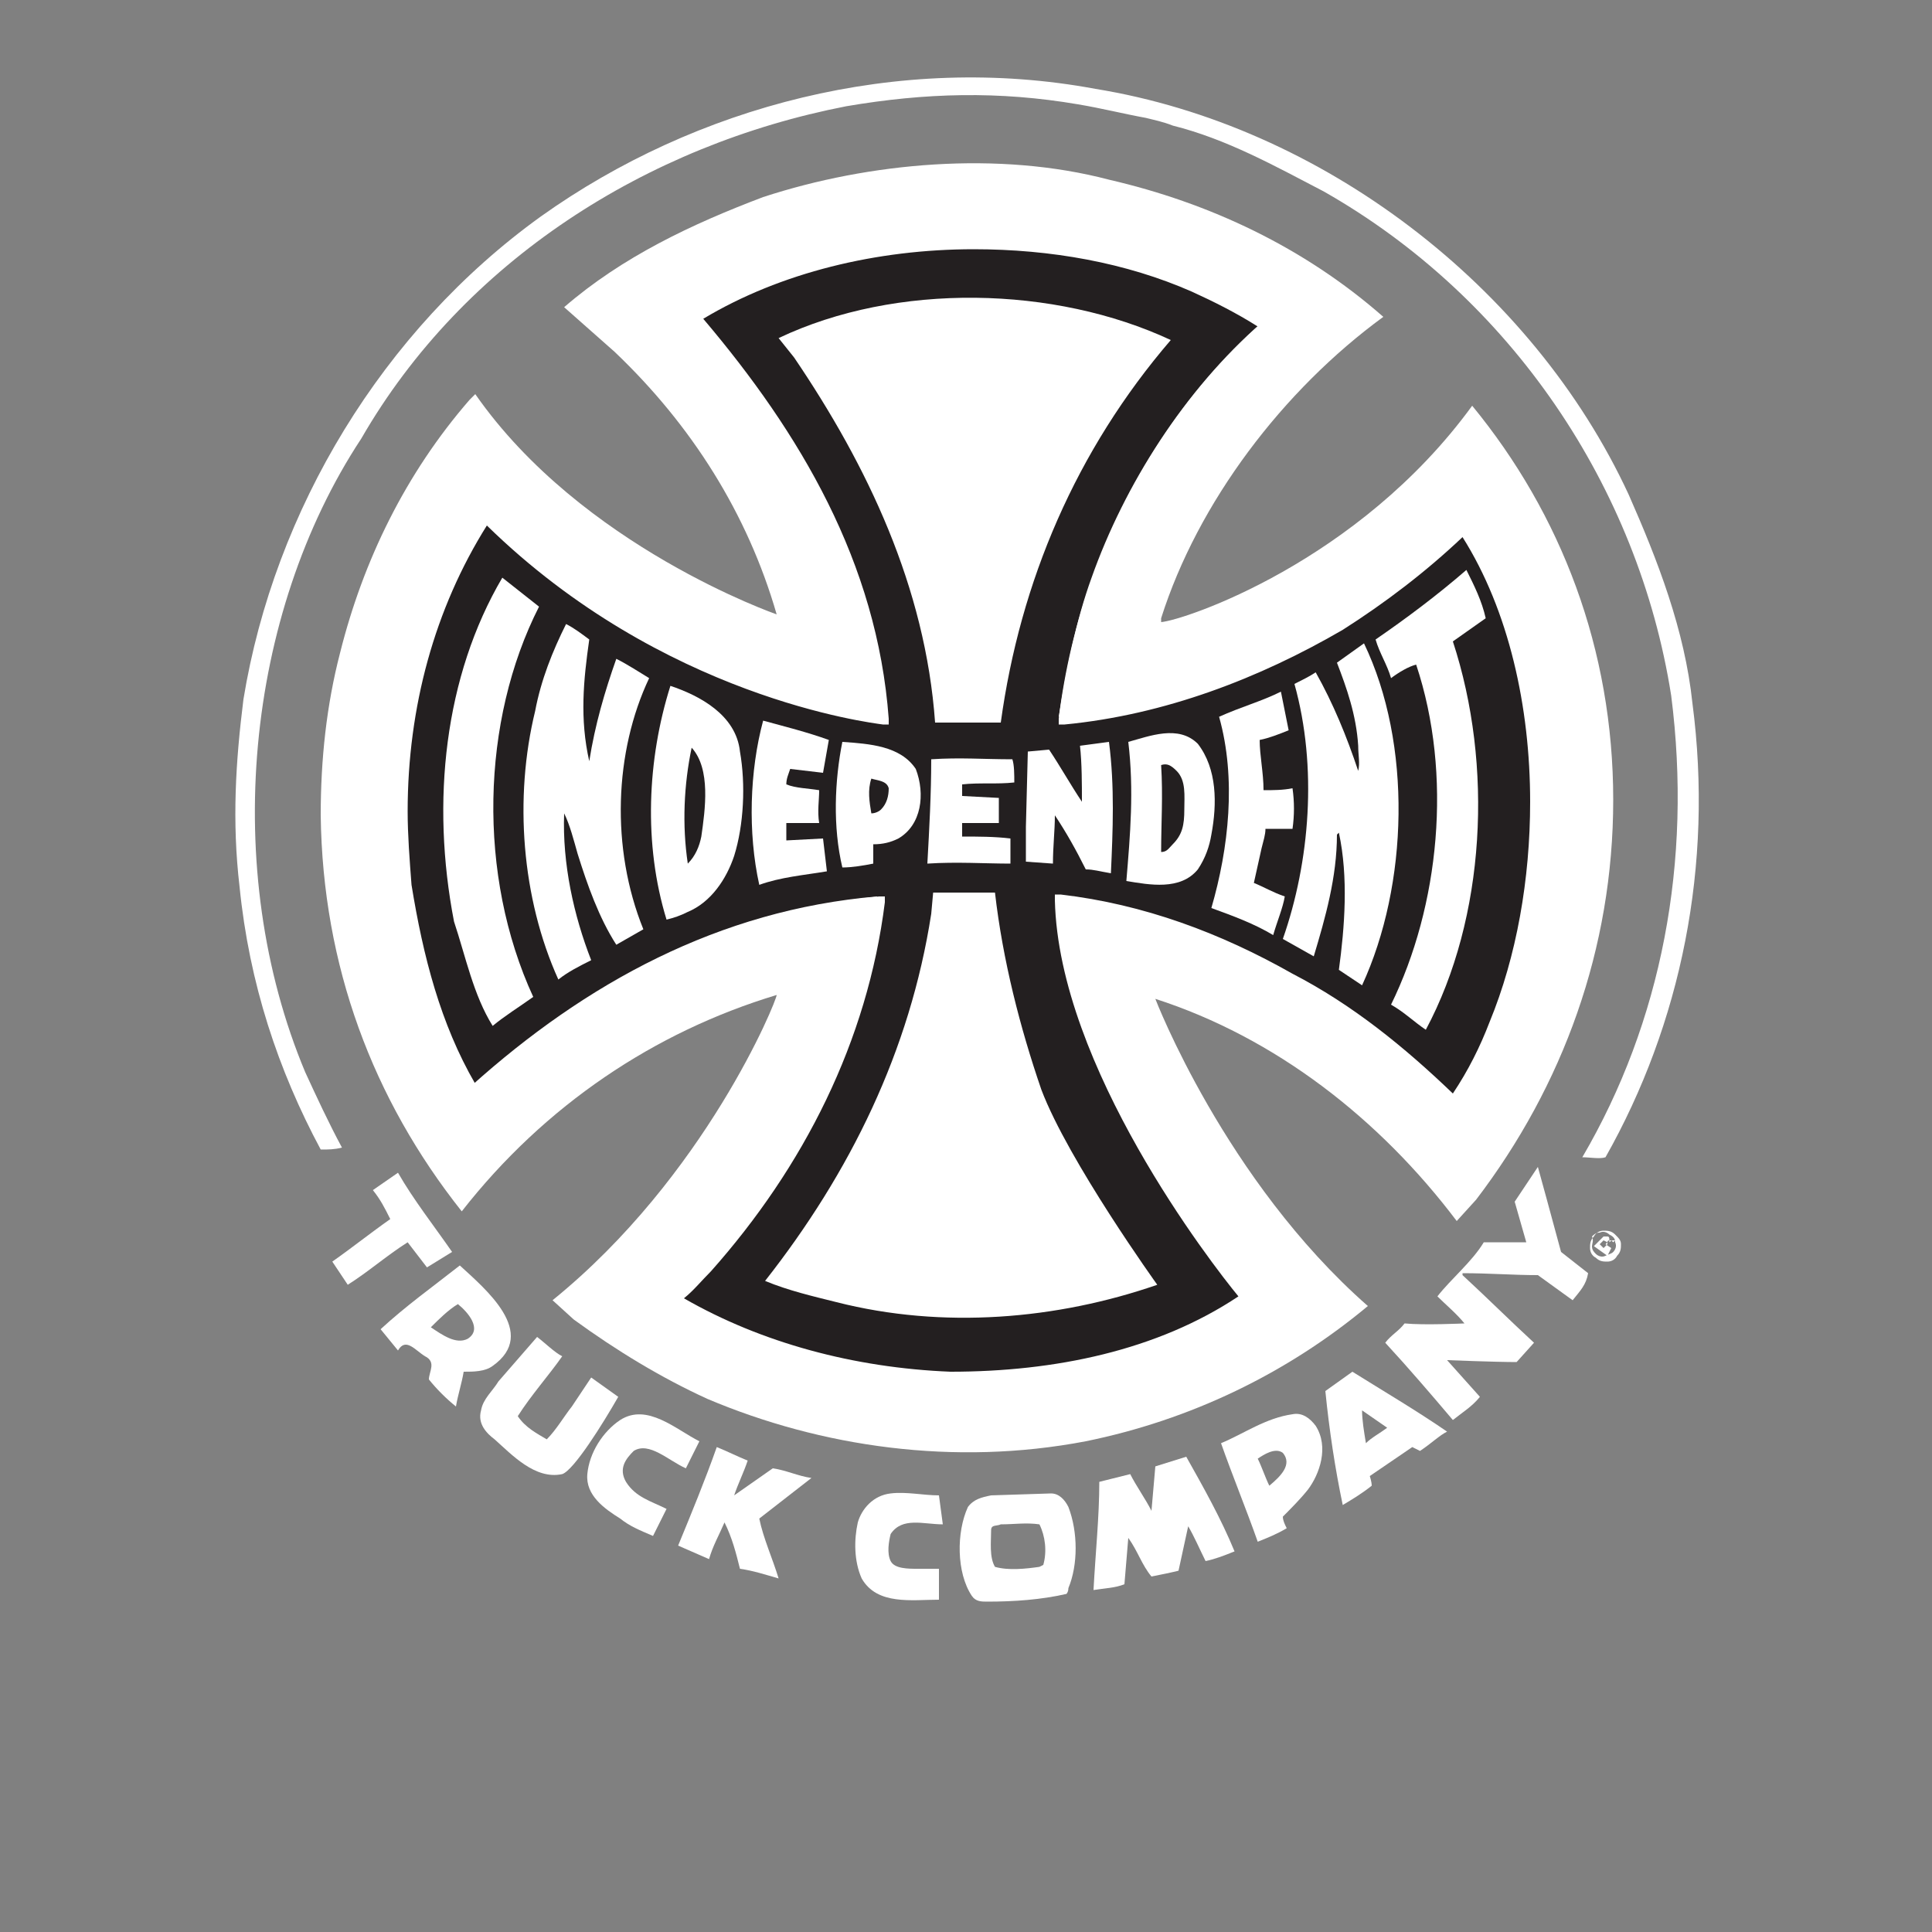 <?xml version="1.0" encoding="utf-8"?>
<!-- Generator: Adobe Illustrator 25.4.1, SVG Export Plug-In . SVG Version: 6.00 Build 0)  -->
<svg version="1.1" id="Layer_1" xmlns="http://www.w3.org/2000/svg" xmlns:xlink="http://www.w3.org/1999/xlink" x="0px" y="0px"
	 viewBox="0 0 100 100" style="enable-background:new 0 0 100 100;" xml:space="preserve">
<rect x="0" y="0" width="100" height="100" fill="#808080" stroke="none"/>
<style type="text/css">
	.st0{fill:#FFFFFF;}
	.st1{fill:#231F20;}
</style>
<g id="surface1">
	<g>
		<g>
			<g>
				<g>
					<path class="st0" d="M83.1,59.9c-0.3,0.1-0.8,0-1.2,0c4.1-7,5.7-15.3,4.6-23.9c-1.7-10.8-8.3-20.6-18-26.1
						c-2.5-1.3-5-2.7-7.8-3.4c-0.5-0.2-1-0.3-1.4-0.4c-1.1-0.2-2.3-0.5-3.5-0.7c-4.1-0.7-7.9-0.6-12,0.1c-10.3,2-19.8,8-25.1,17.2
						c-6,9.1-7.3,22.3-2.9,32.8c0.6,1.3,1.2,2.6,1.9,3.9c-0.4,0.1-0.7,0.1-1.1,0.1c-2.2-4.1-3.7-8.6-4.2-13.6
						c-0.4-3.4-0.2-6.5,0.2-9.7c1.6-9.8,7.2-19.1,15.4-25c8-5.7,18.5-8.5,28.7-6.6c11.7,1.9,22.6,10.2,27.6,21
						c1.5,3.4,2.9,7,3.3,10.8C88.7,44.8,87,53,83.1,59.9"/>
				</g>
			</g>
		</g>
	</g>
	<path class="st0" d="M76.4,62.1l-1,1.1c-4-5.3-9.4-9.5-15.6-11.5c0,0,3.6,9.4,11,15.9c-4.2,3.5-9.2,5.9-14.6,7
		c-6.8,1.3-13.7,0.3-19.6-2.2c-2.4-1.1-4.7-2.5-6.9-4.1l-1.1-1c7.9-6.4,11.6-15.5,11.6-15.8c-6.3,1.9-12,5.7-16.3,11.2
		c-4.6-5.8-7.2-12.7-7.3-20.5c0-2.9,0.3-5.7,1-8.4c1.2-4.8,3.4-9.3,6.7-13.1l0.3-0.3c5.5,7.9,15.6,11.4,15.6,11.4
		c-1.5-5.2-4.4-9.8-8.4-13.6l-2.6-2.3c3-2.6,6.6-4.3,10.3-5.7C45,8.4,51.7,7.8,57.4,9.3c5.2,1.2,10.1,3.5,14.2,7.1
		C66.4,20.2,62,26,60.1,32v0.2c1.2-0.1,10.2-3.1,16.1-11.2c4.6,5.6,7.3,12.6,7.3,20.4C83.5,49.1,80.9,56.2,76.4,62.1"/>
	<path class="st1" d="M75.2,56.9c-2.6-2.4-5.3-4.7-8.4-6.3c-3.7-2.1-7.6-3.6-11.9-4.1c0.2,9.1,9.3,20.2,9.6,20.6
		c-4.4,2.9-9.7,4.1-15.3,4.1C44,71.1,39.1,69.6,34.9,67l0,0c0.6-0.6,1.1-1.1,1.6-1.7c4.7-5.3,8.1-11.8,8.9-18.9
		c-8.2,0.7-15.1,4.5-21,9.8c-2-3.1-2.9-6.8-3.5-10.6c-0.8-7,0.6-13.5,4.1-19c9.1,9,20,10.3,20.6,10.4c-0.6-8.1-4.7-14.9-9.8-20.8
		c7.3-4.5,18.1-4.9,25.8-1.5c1.2,0.6,2.5,1.2,3.7,2c-4,3.5-7.1,8.4-8.8,13.2c-0.8,2.2-1.3,4.7-1.7,7.2c5.3-0.5,10-2.4,14.4-4.8
		c2.2-1.4,4.3-3,6.3-4.9l0.1-0.1c4.6,7.1,4.8,17.9,1.6,25.6C76.8,54.3,76.1,55.6,75.2,56.9"/>
	<path class="st0" d="M75.2,56.9l0.2-0.2L75.2,56.9z M49.2,71c5.4,0,10.7-1.1,14.9-3.9c-1.4-1.7-9.3-11.9-9.5-20.5v-0.3h0.3
		c4.3,0.5,8.3,2,12,4.1c3.1,1.6,5.8,3.8,8.3,6.2c0.8-1.2,1.4-2.4,1.9-3.7c1.4-3.4,2.1-7.4,2.1-11.4c0-4.9-1.1-9.9-3.5-13.7
		c-1.9,1.8-4,3.4-6.2,4.8c-4.3,2.5-9.2,4.4-14.4,4.9h-0.3v-0.3c0.3-2.5,0.9-5,1.7-7.2c1.7-4.8,4.6-9.5,8.6-13.1
		c-1.1-0.7-2.3-1.3-3.4-1.8c-3.4-1.5-7.3-2.2-11.3-2.2c-5,0-10,1.2-14,3.6c5,5.9,9,12.6,9.6,20.7v0.3h-0.3
		c-0.7-0.1-11.4-1.4-20.5-10.3c-2.7,4.3-4.1,9.4-4.1,14.8c0,1.2,0.1,2.5,0.2,3.8c0.6,3.7,1.5,7.2,3.3,10.3
		c5.9-5.3,12.8-8.9,20.9-9.7h0.3v0.3c-0.9,7.2-4.2,13.7-9,19.1c-0.5,0.5-0.9,1-1.4,1.4C39.4,69.5,44.2,70.8,49.2,71z M34.7,67.3
		l-0.3-0.2l0.2-0.2c0.6-0.6,1.1-1.1,1.6-1.7c4.6-5.2,7.9-11.5,8.8-18.4c-7.9,0.8-14.7,4.5-20.5,9.7l-0.2,0.2l-0.2-0.3
		c-2-3.2-2.9-6.9-3.5-10.7c-0.1-1.3-0.2-2.6-0.2-3.8c0-5.6,1.5-10.9,4.4-15.4l0.2-0.3l0.2,0.2c8.3,8.2,18.2,10,20.1,10.3
		c-0.7-7.9-4.7-14.5-9.7-20.3l-0.2-0.2l0.3-0.2c4.1-2.6,9.4-3.8,14.5-3.8c4.1,0,8.1,0.8,11.5,2.3c1.2,0.6,2.5,1.2,3.8,2l0.3,0.2
		L65.6,17c-4,3.5-7,8.3-8.7,13.1c-0.7,2.1-1.3,4.4-1.6,6.8c5.1-0.5,9.7-2.4,13.9-4.8c2.2-1.4,4.3-3,6.2-4.8l0.4-0.4l0.2,0.3
		c2.6,4,3.8,9.2,3.8,14.3c0,4.1-0.8,8.1-2.2,11.6c-0.6,1.4-1.3,2.7-2.1,4.1l-0.2,0.3L75,57.1c-2.6-2.4-5.3-4.7-8.4-6.3
		c-3.6-2-7.4-3.5-11.5-4c0.4,8.9,9.2,19.7,9.6,20.1l0.2,0.2l-0.3,0.2c-4.4,3-9.9,4.1-15.5,4.1C44,71.4,39,69.9,34.7,67.3"/>
	<path class="st0" d="M51.8,37.4c-1.2,0-2.2,0-3.4,0c-0.5-7-3.5-13.3-7.3-18.9l-0.8-1c6.1-2.9,14.3-2.7,20.3,0.1
		C55.7,23.3,52.8,30.1,51.8,37.4"/>
	<path class="st0" d="M54.8,23.7c-1.9,3.5-3.4,8.5-4.1,12.4h-1c-0.8-6.8-3.5-12.7-7.2-18.1c5-1.9,11.1-1.7,15.9,0.1
		C57.1,19.9,55.7,21.8,54.8,23.7"/>
	<path class="st0" d="M59.9,66.5c-5.2,1.8-11.1,2.3-16.6,0.9c-1.2-0.3-2.5-0.6-3.7-1.1c4.4-5.6,7.5-11.9,8.6-19l0.1-1.1
		c0.9,0,2.1,0,3.2,0c0.4,3.5,1.3,7,2.4,10.2C55.3,60.1,59.9,66.5,59.9,66.5"/>
	<path class="st0" d="M57.3,65.9c-4.9,1.5-10.7,1.5-15.4-0.3c0.5-0.6,0.8-1.2,1.2-1.8c3.1-5.1,5.6-10.5,6.5-16.4h0.8
		c0.7,6.9,3.5,13.1,7.3,18.5C57.7,65.8,57.3,65.9,57.3,65.9"/>
	<path class="st0" d="M75.2,33.2c2.1,6.4,1.7,14.3-1.4,20.1c-0.6-0.4-1.1-0.9-1.8-1.3c2.5-5.1,3.2-11.9,1.3-17.6
		c-0.4,0.1-0.9,0.4-1.3,0.7c-0.2-0.7-0.6-1.3-0.8-2c1.6-1.1,3.2-2.3,4.7-3.6c0.4,0.8,0.8,1.6,1,2.5L75.2,33.2"/>
	<path class="st0" d="M70.5,51l-1.2-0.8c0.3-2.2,0.5-4.8,0-7.1l-0.1,0.1c0,2.2-0.6,4.3-1.2,6.3l-1.6-0.9c1.4-4,1.8-8.9,0.6-13.2
		c0.4-0.2,0.8-0.4,1.1-0.6c0.9,1.6,1.6,3.3,2.2,5.1c0.1-0.4,0-0.8,0-1.3c-0.1-1.6-0.6-3-1.1-4.3l1.4-1C73.1,38.5,72.9,45.8,70.5,51"
		/>
	<path class="st0" d="M66.9,42.9h-1.4c0,0.3-0.1,0.6-0.2,1l-0.4,1.8c0.5,0.2,1,0.5,1.6,0.7c-0.1,0.6-0.4,1.3-0.6,2
		c-1-0.6-2.1-1-3.2-1.4c0.9-3.1,1.3-6.7,0.4-9.9c1.1-0.5,2.2-0.8,3.2-1.3l0,0l0.4,2c-0.5,0.2-1,0.4-1.5,0.5c0,0.8,0.2,1.7,0.2,2.6
		c0.5,0,1,0,1.5-0.1C67,41.5,67,42.2,66.9,42.9"/>
	<path class="st0" d="M61.3,41.9c0-0.7,0.1-1.5-0.4-2c-0.3-0.3-0.5-0.4-0.8-0.3c0.1,1.6,0,3,0,4.5c0.3,0,0.4-0.2,0.6-0.4
		C61.2,43.2,61.3,42.7,61.3,41.9 M62,45c-0.9,1.1-2.5,0.8-3.7,0.6c0.2-2.4,0.4-4.7,0.1-7.2c1.1-0.3,2.6-0.9,3.6,0.1
		c1,1.3,1,3.1,0.7,4.7C62.6,43.8,62.4,44.4,62,45"/>
	<path class="st0" d="M57.5,45.2c-0.6-0.1-0.9-0.2-1.3-0.2c-0.5-1-1-1.9-1.6-2.8c0,0.8-0.1,1.6-0.1,2.5l-1.4-0.1c0-0.6,0-1.2,0-1.8
		l0.1-3.9l1.1-0.1c0.6,0.9,1.1,1.8,1.7,2.7c0-0.9,0-2-0.1-2.9l1.5-0.2C57.7,40.7,57.6,43,57.5,45.2"/>
	<path class="st0" d="M52.5,40.5c-0.9,0.1-1.8,0-2.7,0.1c0,0.3,0,0.4,0,0.6l0,0l1.9,0.1v1.3h-1.9c0,0.1,0,0.4,0,0.7l0,0
		c0.8,0,1.7,0,2.5,0.1v1.3c-1.3,0-2.8-0.1-4.3,0c0.1-1.8,0.2-3.6,0.2-5.4c1.5-0.1,2.7,0,4.2,0C52.5,39.6,52.5,40.1,52.5,40.5"/>
	<path class="st0" d="M46,40.8c-0.1-0.4-0.6-0.4-0.9-0.5c-0.2,0.6-0.1,1.2,0,1.8c0.2,0,0.4-0.1,0.5-0.2C45.9,41.6,46,41.2,46,40.8
		 M46.5,43.4c-0.4,0.2-0.8,0.3-1.3,0.3c0,0.3,0,0.7,0,1c-0.5,0.1-1.1,0.2-1.6,0.2c-0.5-2.1-0.4-4.5,0-6.5c1.4,0.1,3,0.2,3.8,1.4
		C47.9,41.1,47.7,42.7,46.5,43.4"/>
	<path class="st0" d="M40.9,39.8c-0.1,0.3-0.2,0.5-0.2,0.8c0.5,0.2,1.1,0.2,1.7,0.3c0,0.5-0.1,1.1,0,1.7h-1.7c0,0.3,0,0.6,0,0.9
		l1.9-0.1l0.2,1.7c-1.2,0.2-2.4,0.3-3.5,0.7c-0.6-2.7-0.5-5.9,0.2-8.5c1.1,0.3,2.3,0.6,3.4,1L42.6,40L40.9,39.8"/>
	<path class="st0" d="M36.3,43.3c0.2-1.4,0.5-3.5-0.5-4.6c-0.4,1.9-0.5,4-0.2,6C36,44.3,36.2,43.8,36.3,43.3 M35.6,47.2
		c-0.4,0.2-0.7,0.3-1.1,0.4c-1.2-3.9-1-8.3,0.2-12.1c1.5,0.5,3.4,1.5,3.6,3.4c0.3,1.7,0.2,3.8-0.3,5.4
		C37.6,45.5,36.8,46.7,35.6,47.2"/>
	<path class="st0" d="M33.3,48.1l-1.4,0.8c-0.9-1.4-1.5-3.1-2-4.7c-0.2-0.7-0.4-1.5-0.7-2.1c-0.1,2.6,0.5,5.3,1.4,7.6
		c-0.6,0.3-1.2,0.6-1.7,1c-1.9-4.2-2.3-9.4-1.2-13.9c0.3-1.6,0.9-3.1,1.6-4.5c0.4,0.2,0.8,0.5,1.2,0.8c-0.3,2.1-0.5,4.1,0,6.3l0,0
		c0.3-1.9,0.8-3.6,1.4-5.3c0.6,0.3,1.2,0.7,1.7,1C31.8,38.9,31.6,43.9,33.3,48.1"/>
	<path class="st0" d="M27.6,51.6c-0.7,0.5-1.5,1-2.1,1.5c-1-1.6-1.4-3.6-2-5.4C22.3,41.5,23,35,26,29.9l1.9,1.5
		C24.9,37.3,24.7,45.3,27.6,51.6"/>
	<path class="st0" d="M81.4,67.3L79.6,66c-1.3,0-2.5-0.1-3.9-0.1V66c1.3,1.2,2.4,2.3,3.7,3.5l-0.9,1c-1.1,0-3.6-0.1-3.6-0.1l1.7,1.9
		c-0.4,0.5-0.9,0.8-1.4,1.2c-1.1-1.3-2.3-2.7-3.5-4c0.3-0.4,0.7-0.6,1-1c1,0.1,3.1,0,3.1,0c-0.4-0.5-1-1-1.4-1.4
		c0.7-0.9,1.8-1.8,2.4-2.8H79l-0.6-2.1l1.2-1.8c0,0,0.8,2.9,1.2,4.4l1.4,1.1C82.1,66.5,81.8,66.8,81.4,67.3"/>
	<path class="st0" d="M71.8,73.9L70.5,73c0,0.5,0.1,1.1,0.2,1.7C71,74.4,71.4,74.2,71.8,73.9L71.8,73.9z M73.5,75.1l-0.4-0.2
		l-2.2,1.5c0,0,0.1,0.3,0.1,0.5c-0.5,0.4-1,0.7-1.5,1C69.1,76,68.8,74,68.6,72l1.4-1c1.6,1,3.3,2,4.9,3.1
		C74.5,74.3,74.1,74.7,73.5,75.1"/>
	<path class="st0" d="M66.4,75.2c-0.4-0.3-1,0.1-1.3,0.3c0.2,0.4,0.4,1,0.6,1.4C66.3,76.4,66.9,75.8,66.4,75.2 M66.4,78.5
		c0,0.2,0.1,0.4,0.2,0.6c-0.5,0.3-1,0.5-1.5,0.7c-0.6-1.7-1.3-3.4-1.9-5.1c1.2-0.5,2.3-1.3,3.7-1.5c0.5-0.1,0.9,0.2,1.2,0.6
		c0.7,1.1,0.2,2.5-0.4,3.3C67.3,77.6,66.8,78.1,66.4,78.5"/>
	<path class="st0" d="M63.9,80.3c-0.5,0.2-1,0.4-1.5,0.5c-0.3-0.6-0.6-1.3-0.9-1.8L61,81.3c-0.4,0.1-0.9,0.2-1.4,0.3
		c-0.5-0.6-0.7-1.3-1.2-2L58.2,82c-0.5,0.2-1,0.2-1.6,0.3c0.1-1.9,0.3-3.8,0.3-5.6l1.6-0.4c0.3,0.6,0.8,1.3,1.1,1.9l0.2-2.3l1.6-0.5
		C62.3,77,63.2,78.6,63.9,80.3"/>
	<g>
		<g>
			<g>
				<g>
					<path class="st0" d="M54,81c0.2-0.7,0.1-1.5-0.2-2.1c-0.7-0.1-1.3,0-2,0c-0.2,0.1-0.5,0-0.5,0.3c0,0.6-0.1,1.4,0.2,1.9
						c0.7,0.2,1.6,0.1,2.3,0L54,81z M55.2,82.5c-1.3,0.3-2.7,0.4-4.1,0.4c-0.3,0-0.6,0-0.8-0.3c-0.8-1.2-0.8-3.3-0.2-4.6
						c0.3-0.4,0.7-0.5,1.2-0.6l3.1-0.1c0.4,0,0.7,0.3,0.9,0.7c0.5,1.3,0.5,3,0,4.2C55.3,82.4,55.2,82.5,55.2,82.5"/>
				</g>
			</g>
		</g>
	</g>
	<g>
		<g>
			<g>
				<g>
					<path class="st0" d="M48.8,78.9c-1,0-2.1-0.4-2.7,0.5c-0.1,0.4-0.2,1,0,1.4s0.9,0.4,1.4,0.4h1.1c0,0.5,0,1.1,0,1.6
						c-1.4,0-3.2,0.3-4-1.1c-0.4-0.9-0.4-2-0.2-2.9c0.2-0.7,0.8-1.4,1.7-1.5c0.8-0.1,1.7,0.1,2.5,0.1L48.8,78.9"/>
				</g>
			</g>
		</g>
	</g>
	<path class="st0" d="M39.3,78.6c0.2,1,0.7,2.1,1,3.1c-0.7-0.2-1.3-0.4-2-0.5c-0.2-0.8-0.4-1.6-0.8-2.4c-0.3,0.7-0.6,1.2-0.8,1.9
		L35.1,80c0.7-1.7,1.4-3.4,2-5.1c0.5,0.2,1.1,0.5,1.6,0.7c-0.2,0.6-0.5,1.2-0.7,1.8l2-1.4c0.7,0.1,1.3,0.4,2,0.5L39.3,78.6"/>
	<path class="st0" d="M35.5,76c-0.9-0.4-1.9-1.4-2.7-0.9c-0.4,0.4-0.8,0.9-0.4,1.6c0.5,0.8,1.3,1,2.1,1.4l-0.7,1.4
		c-0.7-0.3-1.2-0.5-1.7-0.9c-0.8-0.5-1.8-1.2-1.7-2.3c0.1-1.1,0.8-2.2,1.7-2.8c1.4-0.9,2.9,0.5,4.1,1.1L35.5,76"/>
	<path class="st0" d="M29.1,76.3c-1.4,0.3-2.6-1-3.5-1.8c-0.4-0.3-0.9-0.8-0.7-1.5c0.1-0.6,0.6-1,0.9-1.5l2-2.3
		c0.4,0.3,0.9,0.8,1.3,1c-0.7,1-1.6,2-2.3,3.1c0.4,0.6,1,0.9,1.5,1.2c0.5-0.5,0.9-1.2,1.3-1.7l1-1.5l1.4,1
		C31.2,73.7,29.7,76.1,29.1,76.3"/>
	<path class="st0" d="M23.7,67.5c-0.5,0.3-1,0.8-1.4,1.2c0.6,0.4,1.3,0.9,1.9,0.6C25,68.8,24.2,67.9,23.7,67.5 M25.5,70.7
		C25.1,71,24.5,71,24,71c-0.1,0.6-0.3,1.2-0.4,1.8c-0.5-0.4-1-0.9-1.4-1.4c0-0.4,0.4-0.9-0.2-1.2c-0.5-0.3-1-1-1.4-0.3l-0.9-1.1
		c1.3-1.2,2.7-2.2,4.1-3.3C25.1,66.7,27.9,69,25.5,70.7"/>
	<path class="st0" d="M22.1,65.6c-0.3-0.4-0.7-0.9-1-1.3c-1.1,0.7-2,1.5-3.1,2.2l-0.8-1.2c1-0.7,2-1.5,3-2.2c-0.3-0.6-0.5-1-0.9-1.5
		l1.3-0.9c0.8,1.4,1.9,2.8,2.8,4.1C22.9,65.1,22.6,65.3,22.1,65.6"/>
	<path class="st0" d="M83,64.2L83,64.2l-0.2,0.2l0.2,0.2l0.1-0.1l0.1-0.1c0-0.1,0-0.1,0-0.1C83,64.2,83,64.2,83,64.2 M82.8,64.2
		c0.1-0.1,0.1-0.1,0.2-0.2c0.1,0,0.2,0,0.2,0c0.1,0,0.1,0.1,0.1,0.2v0.1c0,0,0.1-0.1,0.2-0.1h0.1l0,0l0,0l0,0l0,0l-0.1,0.1l0,0l0,0
		l0,0l0,0c-0.1-0.1-0.1-0.1-0.2-0.1c0,0-0.1,0-0.1,0.1l-0.1,0.1l0.3,0.2L83.2,65l-0.7-0.5L82.8,64.2z M82.4,64.5
		c0,0.2,0.1,0.3,0.2,0.4s0.3,0.2,0.5,0.1s0.3-0.1,0.4-0.2s0.2-0.3,0.1-0.5c0-0.2-0.1-0.3-0.3-0.4c-0.1-0.1-0.3-0.2-0.5-0.1
		c-0.2,0-0.3,0.1-0.4,0.2C82.5,64.2,82.4,64.4,82.4,64.5 M83.9,64.4c0,0.2,0,0.4-0.2,0.6c-0.1,0.2-0.3,0.3-0.5,0.3s-0.4,0-0.6-0.2
		c-0.2-0.1-0.3-0.3-0.3-0.5s0-0.4,0.2-0.6c0.1-0.2,0.3-0.3,0.5-0.3s0.4,0,0.6,0.2C83.8,64.1,83.9,64.2,83.9,64.4"/>
</g>
</svg>
